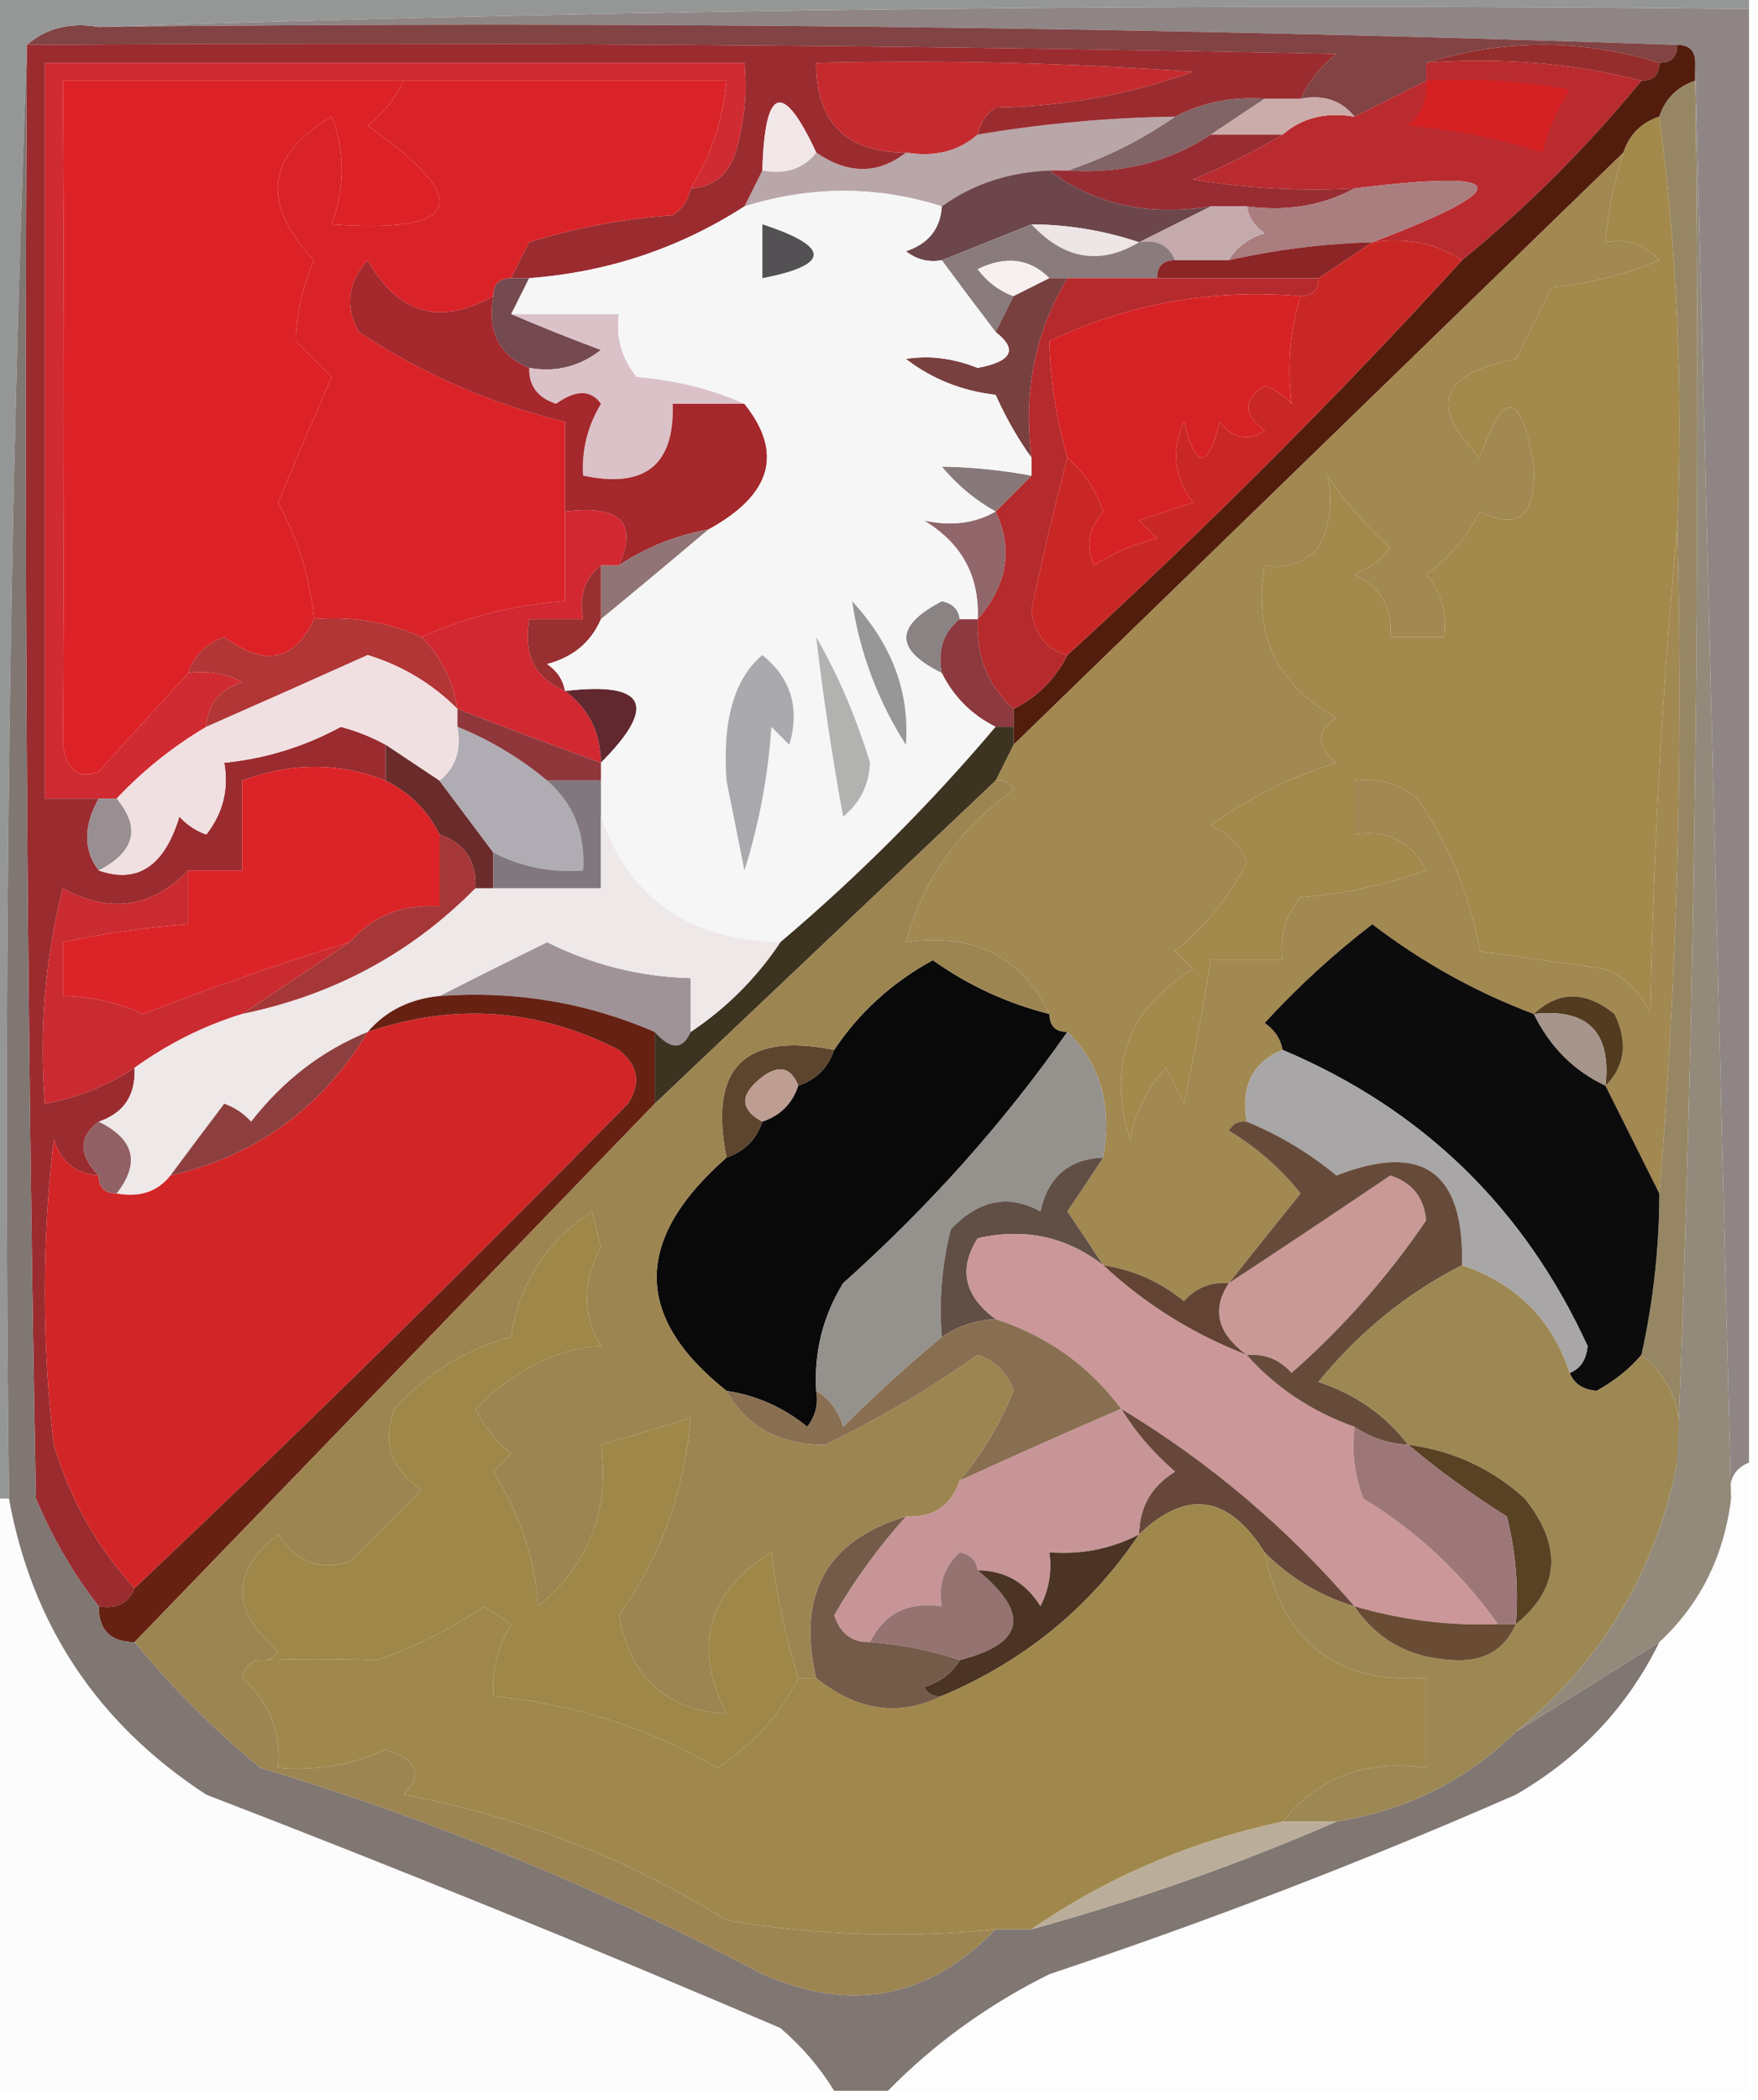 <?xml version="1.0" encoding="UTF-8"?>
<!DOCTYPE svg PUBLIC "-//W3C//DTD SVG 1.1//EN" "http://www.w3.org/Graphics/SVG/1.1/DTD/svg11.dtd">
<svg xmlns="http://www.w3.org/2000/svg" version="1.1" width="98px" height="117px" style="shape-rendering:geometricPrecision; text-rendering:geometricPrecision; image-rendering:optimizeQuality; fill-rule:evenodd; clip-rule:evenodd" xmlns:xlink="http://www.w3.org/1999/xlink">
<g><path style="opacity:1" fill="#8f8584" d="M 5.5,1.5 C 35.995,0.502 66.662,0.169 97.5,0.5C 97.5,27.5 97.5,54.5 97.5,81.5C 96.662,81.842 96.328,82.508 96.5,83.5C 95.833,56.833 95.167,30.167 94.5,3.5C 94.5,2.833 94.167,2.5 93.5,2.5C 64.338,1.502 35.005,1.169 5.5,1.5 Z"/></g>
<g><path style="opacity:1" fill="#814344" d="M 1.5,2.5 C 2.568,1.566 3.901,1.232 5.5,1.5C 35.005,1.169 64.338,1.502 93.5,2.5C 93.5,3.167 93.167,3.5 92.5,3.5C 88.167,2.167 83.833,2.167 79.5,3.5C 79.5,3.833 79.5,4.167 79.5,4.5C 78.167,5.167 76.833,5.833 75.5,6.5C 74.791,5.596 73.791,5.263 72.5,5.5C 72.953,4.542 73.62,3.708 74.5,3C 50.169,2.5 25.836,2.333 1.5,2.5 Z"/></g>
<g><path style="opacity:1" fill="#942d2c" d="M 79.5,3.5 C 83.833,2.167 88.167,2.167 92.5,3.5C 92.5,4.167 92.167,4.5 91.5,4.5C 87.702,3.517 83.702,3.183 79.5,3.5 Z"/></g>
<g><path style="opacity:1" fill="#b92b2f" d="M 79.5,3.5 C 83.702,3.183 87.702,3.517 91.5,4.5C 88.5,8.167 85.167,11.5 81.5,14.5C 80.081,13.549 78.415,13.216 76.5,13.5C 84.634,10.403 84.3,9.404 75.5,10.5C 72.482,10.665 69.482,10.498 66.5,10C 68.315,9.243 69.981,8.41 71.5,7.5C 72.568,6.566 73.901,6.232 75.5,6.5C 76.833,5.833 78.167,5.167 79.5,4.5C 79.5,4.167 79.5,3.833 79.5,3.5 Z"/></g>
<g><path style="opacity:1" fill="#c52b2e" d="M 54.5,7.5 C 53.432,8.434 52.099,8.768 50.5,8.5C 47.167,8.5 45.5,6.833 45.5,3.5C 52.508,3.334 59.508,3.5 66.5,4C 63.024,5.254 59.358,5.921 55.5,6C 54.944,6.383 54.611,6.883 54.5,7.5 Z"/></g>
<g><path style="opacity:1" fill="#dd2227" d="M 22.5,4.5 C 22.047,5.458 21.381,6.292 20.5,7C 26.438,11.192 25.772,13.025 18.5,12.5C 19.231,10.401 19.231,8.401 18.5,6.5C 14.849,8.636 14.516,11.303 17.5,14.5C 16.835,16.101 16.501,17.601 16.5,19C 17.167,19.667 17.833,20.333 18.5,21C 17.467,23.351 16.467,25.684 15.5,28C 16.618,30.059 17.285,32.226 17.5,34.5C 16.428,36.84 14.761,37.173 12.5,35.5C 11.478,35.855 10.811,36.522 10.5,37.5C 8.921,39.23 7.254,41.064 5.5,43C 4.4,43.432 3.733,42.932 3.5,41.5C 3.587,29.268 3.587,16.934 3.5,4.5C 9.833,4.5 16.167,4.5 22.5,4.5 Z"/></g>
<g><path style="opacity:1" fill="#d52022" d="M 79.5,4.5 C 82.187,4.336 84.854,4.503 87.5,5C 86.809,6.067 86.309,7.234 86,8.5C 83.595,7.726 81.095,7.226 78.5,7C 79.252,6.329 79.586,5.496 79.5,4.5 Z"/></g>
<g><path style="opacity:1" fill="#816465" d="M 70.5,5.5 C 69.5,6.167 68.5,6.833 67.5,7.5C 65.162,9.04 62.495,9.706 59.5,9.5C 61.629,8.797 63.629,7.797 65.5,6.5C 67.042,5.699 68.709,5.366 70.5,5.5 Z"/></g>
<g><path style="opacity:1" fill="#cbacaa" d="M 70.5,5.5 C 71.167,5.5 71.833,5.5 72.5,5.5C 73.791,5.263 74.791,5.596 75.5,6.5C 73.901,6.232 72.568,6.566 71.5,7.5C 70.167,7.5 68.833,7.5 67.5,7.5C 68.5,6.833 69.5,6.167 70.5,5.5 Z"/></g>
<g><path style="opacity:1" fill="#531d0d" d="M 93.5,2.5 C 94.167,2.5 94.5,2.833 94.5,3.5C 94.5,3.833 94.5,4.167 94.5,4.5C 93.5,4.833 92.833,5.5 92.5,6.5C 91.5,6.833 90.833,7.5 90.5,8.5C 79.167,19.5 67.833,30.5 56.5,41.5C 56.5,41.167 56.5,40.833 56.5,40.5C 56.5,40.167 56.5,39.833 56.5,39.5C 57.833,38.833 58.833,37.833 59.5,36.5C 67.194,29.473 74.527,22.14 81.5,14.5C 85.167,11.5 88.5,8.167 91.5,4.5C 92.167,4.5 92.5,4.167 92.5,3.5C 93.167,3.5 93.5,3.167 93.5,2.5 Z"/></g>
<g><path style="opacity:1" fill="#da2328" d="M 22.5,4.5 C 28.5,4.5 34.5,4.5 40.5,4.5C 40.296,6.685 39.63,8.685 38.5,10.5C 38.389,11.117 38.056,11.617 37.5,12C 34.774,12.182 32.107,12.682 29.5,13.5C 29.137,14.184 28.804,14.85 28.5,15.5C 27.833,15.5 27.5,15.833 27.5,16.5C 24.511,18.169 22.178,17.503 20.5,14.5C 19.386,15.723 19.22,17.056 20,18.5C 23.566,20.846 27.399,22.512 31.5,23.5C 31.5,25.167 31.5,26.833 31.5,28.5C 31.5,30.167 31.5,31.833 31.5,33.5C 28.692,33.693 26.025,34.36 23.5,35.5C 21.621,34.659 19.621,34.325 17.5,34.5C 17.285,32.226 16.618,30.059 15.5,28C 16.467,25.684 17.467,23.351 18.5,21C 17.833,20.333 17.167,19.667 16.5,19C 16.501,17.601 16.835,16.101 17.5,14.5C 14.516,11.303 14.849,8.636 18.5,6.5C 19.231,8.401 19.231,10.401 18.5,12.5C 25.772,13.025 26.438,11.192 20.5,7C 21.381,6.292 22.047,5.458 22.5,4.5 Z"/></g>
<g><path style="opacity:1" fill="#b9a6a9" d="M 65.5,6.5 C 63.629,7.797 61.629,8.797 59.5,9.5C 59.167,9.5 58.833,9.5 58.5,9.5C 56.214,9.595 54.214,10.262 52.5,11.5C 48.883,10.343 45.216,10.343 41.5,11.5C 41.833,10.833 42.167,10.167 42.5,9.5C 43.791,9.737 44.791,9.404 45.5,8.5C 47.284,9.72 48.95,9.72 50.5,8.5C 52.099,8.768 53.432,8.434 54.5,7.5C 58.135,6.886 61.802,6.552 65.5,6.5 Z"/></g>
<g><path style="opacity:1" fill="#982c33" d="M 67.5,7.5 C 68.833,7.5 70.167,7.5 71.5,7.5C 69.981,8.41 68.315,9.243 66.5,10C 69.482,10.498 72.482,10.665 75.5,10.5C 73.735,11.461 71.735,11.795 69.5,11.5C 68.833,11.5 68.167,11.5 67.5,11.5C 63.988,12.055 60.988,11.388 58.5,9.5C 58.833,9.5 59.167,9.5 59.5,9.5C 62.495,9.706 65.162,9.04 67.5,7.5 Z"/></g>
<g><path style="opacity:1" fill="#aa7d7f" d="M 76.5,13.5 C 73.794,13.575 71.127,13.908 68.5,14.5C 68.918,13.778 69.584,13.278 70.5,13C 69.944,12.617 69.611,12.117 69.5,11.5C 71.735,11.795 73.735,11.461 75.5,10.5C 84.3,9.404 84.634,10.403 76.5,13.5 Z"/></g>
<g><path style="opacity:1" fill="#6c464a" d="M 58.5,9.5 C 60.988,11.388 63.988,12.055 67.5,11.5C 66.167,12.167 64.833,12.833 63.5,13.5C 61.565,12.851 59.565,12.517 57.5,12.5C 55.833,13.167 54.167,13.833 52.5,14.5C 51.761,14.631 51.094,14.464 50.5,14C 51.756,13.583 52.423,12.75 52.5,11.5C 54.214,10.262 56.214,9.595 58.5,9.5 Z"/></g>
<g><path style="opacity:1" fill="#c4aaac" d="M 67.5,11.5 C 68.167,11.5 68.833,11.5 69.5,11.5C 69.611,12.117 69.944,12.617 70.5,13C 69.584,13.278 68.918,13.778 68.5,14.5C 67.5,14.5 66.5,14.5 65.5,14.5C 65.158,13.662 64.492,13.328 63.5,13.5C 64.833,12.833 66.167,12.167 67.5,11.5 Z"/></g>
<g><path style="opacity:1" fill="#eee5e6" d="M 57.5,12.5 C 59.565,12.517 61.565,12.851 63.5,13.5C 61.32,14.794 59.32,14.461 57.5,12.5 Z"/></g>
<g><path style="opacity:1" fill="#8a7b7d" d="M 57.5,12.5 C 59.32,14.461 61.32,14.794 63.5,13.5C 64.492,13.328 65.158,13.662 65.5,14.5C 64.833,14.5 64.5,14.833 64.5,15.5C 62.833,15.5 61.167,15.5 59.5,15.5C 59.167,15.5 58.833,15.5 58.5,15.5C 57.399,14.402 56.066,14.235 54.5,15C 55.044,15.717 55.711,16.217 56.5,16.5C 56.167,17.167 55.833,17.833 55.5,18.5C 54.512,17.205 53.512,15.872 52.5,14.5C 54.167,13.833 55.833,13.167 57.5,12.5 Z"/></g>
<g><path style="opacity:1" fill="#f7f0f1" d="M 58.5,15.5 C 57.833,15.833 57.167,16.167 56.5,16.5C 55.711,16.217 55.044,15.717 54.5,15C 56.066,14.235 57.399,14.402 58.5,15.5 Z"/></g>
<g><path style="opacity:1" fill="#8b2526" d="M 76.5,13.5 C 75.5,14.167 74.5,14.833 73.5,15.5C 70.5,15.5 67.5,15.5 64.5,15.5C 64.5,14.833 64.833,14.5 65.5,14.5C 66.5,14.5 67.5,14.5 68.5,14.5C 71.127,13.908 73.794,13.575 76.5,13.5 Z"/></g>
<g><path style="opacity:1" fill="#d02b32" d="M 38.5,10.5 C 39.63,8.685 40.296,6.685 40.5,4.5C 34.5,4.5 28.5,4.5 22.5,4.5C 16.167,4.5 9.833,4.5 3.5,4.5C 3.587,16.934 3.587,29.268 3.5,41.5C 3.733,42.932 4.4,43.432 5.5,43C 7.254,41.064 8.921,39.23 10.5,37.5C 11.552,37.35 12.552,37.517 13.5,38C 12.244,38.417 11.577,39.25 11.5,40.5C 9.651,41.593 7.984,42.926 6.5,44.5C 6.167,44.5 5.833,44.5 5.5,44.5C 4.5,44.5 3.5,44.5 2.5,44.5C 2.5,30.833 2.5,17.167 2.5,3.5C 15.5,3.5 28.5,3.5 41.5,3.5C 41.66,5.199 41.493,6.866 41,8.5C 40.583,9.756 39.75,10.423 38.5,10.5 Z"/></g>
<g><path style="opacity:1" fill="#794040" d="M 58.5,15.5 C 58.833,15.5 59.167,15.5 59.5,15.5C 57.701,18.505 57.034,21.838 57.5,25.5C 56.752,24.469 56.085,23.302 55.5,22C 53.616,21.784 51.949,21.117 50.5,20C 51.803,19.79 53.136,19.957 54.5,20.5C 56.418,20.139 56.751,19.472 55.5,18.5C 55.833,17.833 56.167,17.167 56.5,16.5C 57.167,16.167 57.833,15.833 58.5,15.5 Z"/></g>
<g><path style="opacity:1" fill="#744950" d="M 28.5,15.5 C 28.833,15.5 29.167,15.5 29.5,15.5C 29.167,16.167 28.833,16.833 28.5,17.5C 30.042,18.163 31.709,18.83 33.5,19.5C 32.311,20.429 30.978,20.762 29.5,20.5C 27.823,19.817 27.157,18.483 27.5,16.5C 27.5,15.833 27.833,15.5 28.5,15.5 Z"/></g>
<g><path style="opacity:1" fill="#dbc2c8" d="M 28.5,17.5 C 30.5,17.5 32.5,17.5 34.5,17.5C 34.33,18.822 34.663,19.989 35.5,21C 37.708,21.191 39.708,21.691 41.5,22.5C 40.167,22.5 38.833,22.5 37.5,22.5C 37.616,25.91 35.95,27.244 32.5,26.5C 32.421,25.07 32.754,23.736 33.5,22.5C 32.934,21.709 32.101,21.709 31,22.5C 29.97,22.164 29.47,21.497 29.5,20.5C 30.978,20.762 32.311,20.429 33.5,19.5C 31.709,18.83 30.042,18.163 28.5,17.5 Z"/></g>
<g><path style="opacity:1" fill="#c92725" d="M 76.5,13.5 C 78.415,13.216 80.081,13.549 81.5,14.5C 74.527,22.14 67.194,29.473 59.5,36.5C 58.351,36.209 57.684,35.376 57.5,34C 58.093,31.13 58.759,28.297 59.5,25.5C 60.391,26.261 61.058,27.261 61.5,28.5C 60.674,29.451 60.508,30.451 61,31.5C 62.067,30.809 63.234,30.309 64.5,30C 64.167,29.667 63.833,29.333 63.5,29C 64.5,28.667 65.5,28.333 66.5,28C 65.446,26.612 65.28,25.112 66,23.5C 66.667,26.167 67.333,26.167 68,23.5C 68.718,24.451 69.551,24.617 70.5,24C 69.289,23.107 69.289,22.274 70.5,21.5C 71.086,21.709 71.586,22.043 72,22.5C 71.744,20.398 71.911,18.398 72.5,16.5C 73.167,16.5 73.5,16.167 73.5,15.5C 74.5,14.833 75.5,14.167 76.5,13.5 Z"/></g>
<g><path style="opacity:1" fill="#b52a2d" d="M 59.5,15.5 C 61.167,15.5 62.833,15.5 64.5,15.5C 67.5,15.5 70.5,15.5 73.5,15.5C 73.5,16.167 73.167,16.5 72.5,16.5C 67.581,16.076 62.914,16.91 58.5,19C 58.543,21.139 58.877,23.305 59.5,25.5C 58.759,28.297 58.093,31.13 57.5,34C 57.684,35.376 58.351,36.209 59.5,36.5C 58.833,37.833 57.833,38.833 56.5,39.5C 55.069,38.22 54.402,36.553 54.5,34.5C 56.151,32.598 56.484,30.598 55.5,28.5C 56.167,27.833 56.833,27.167 57.5,26.5C 57.5,26.167 57.5,25.833 57.5,25.5C 57.034,21.838 57.701,18.505 59.5,15.5 Z"/></g>
<g><path style="opacity:1" fill="#d72225" d="M 72.5,16.5 C 71.911,18.398 71.744,20.398 72,22.5C 71.586,22.043 71.086,21.709 70.5,21.5C 69.289,22.274 69.289,23.107 70.5,24C 69.551,24.617 68.718,24.451 68,23.5C 67.333,26.167 66.667,26.167 66,23.5C 65.28,25.112 65.446,26.612 66.5,28C 65.5,28.333 64.5,28.667 63.5,29C 63.833,29.333 64.167,29.667 64.5,30C 63.234,30.309 62.067,30.809 61,31.5C 60.508,30.451 60.674,29.451 61.5,28.5C 61.058,27.261 60.391,26.261 59.5,25.5C 58.877,23.305 58.543,21.139 58.5,19C 62.914,16.91 67.581,16.076 72.5,16.5 Z"/></g>
<g><path style="opacity:1" fill="#949795" d="M -0.5,-0.5 C 32.167,-0.5 64.833,-0.5 97.5,-0.5C 97.5,-0.167 97.5,0.167 97.5,0.5C 66.662,0.169 35.995,0.502 5.5,1.5C 3.901,1.232 2.568,1.566 1.5,2.5C 0.502,29.328 0.169,56.328 0.5,83.5C 0.167,83.5 -0.167,83.5 -0.5,83.5C -0.5,55.5 -0.5,27.5 -0.5,-0.5 Z"/></g>
<g><path style="opacity:1" fill="#87787a" d="M 57.5,26.5 C 56.833,27.167 56.167,27.833 55.5,28.5C 54.373,27.878 53.373,27.045 52.5,26C 54.108,26.019 55.774,26.185 57.5,26.5 Z"/></g>
<g><path style="opacity:1" fill="#a4282c" d="M 27.5,16.5 C 27.157,18.483 27.823,19.817 29.5,20.5C 29.47,21.497 29.97,22.164 31,22.5C 32.101,21.709 32.934,21.709 33.5,22.5C 32.754,23.736 32.421,25.07 32.5,26.5C 35.95,27.244 37.616,25.91 37.5,22.5C 38.833,22.5 40.167,22.5 41.5,22.5C 43.687,25.236 43.021,27.569 39.5,29.5C 37.678,29.831 36.011,30.497 34.5,31.5C 35.567,29.12 34.567,28.12 31.5,28.5C 31.5,26.833 31.5,25.167 31.5,23.5C 27.399,22.512 23.566,20.846 20,18.5C 19.22,17.056 19.386,15.723 20.5,14.5C 22.178,17.503 24.511,18.169 27.5,16.5 Z"/></g>
<g><path style="opacity:1" fill="#90666a" d="M 55.5,28.5 C 56.484,30.598 56.151,32.598 54.5,34.5C 54.607,32.097 53.607,30.264 51.5,29C 53.019,29.331 54.352,29.164 55.5,28.5 Z"/></g>
<g><path style="opacity:1" fill="#a38a4c" d="M 92.5,6.5 C 93.492,13.982 93.825,21.648 93.5,29.5C 92.67,38.324 92.17,47.324 92,56.5C 91.5,55.333 90.667,54.5 89.5,54C 87.167,53.667 84.833,53.333 82.5,53C 81.949,49.911 80.783,47.078 79,44.5C 77.989,43.663 76.822,43.33 75.5,43.5C 75.5,44.5 75.5,45.5 75.5,46.5C 77.346,46.222 78.68,46.889 79.5,48.5C 77.234,49.314 74.9,49.814 72.5,50C 71.663,51.011 71.33,52.178 71.5,53.5C 70.167,53.5 68.833,53.5 67.5,53.5C 67.067,56.166 66.567,58.832 66,61.5C 65.667,60.833 65.333,60.167 65,59.5C 63.956,60.623 63.29,61.956 63,63.5C 61.708,59.373 62.875,56.206 66.5,54C 66.167,53.667 65.833,53.333 65.5,53C 67.227,51.611 68.561,49.944 69.5,48C 69.095,47.055 68.428,46.388 67.5,46C 69.618,44.451 71.951,43.284 74.5,42.5C 73.359,41.575 73.359,40.741 74.5,40C 71.159,38.15 69.826,35.317 70.5,31.5C 71.675,31.719 72.675,31.386 73.5,30.5C 74.144,29.268 74.311,27.935 74,26.5C 74.98,27.981 76.147,29.315 77.5,30.5C 76.975,31.192 76.308,31.692 75.5,32C 76.973,32.71 77.64,33.876 77.5,35.5C 78.5,35.5 79.5,35.5 80.5,35.5C 80.67,34.178 80.337,33.011 79.5,32C 80.77,31.1 81.77,29.934 82.5,28.5C 84.624,29.571 85.624,28.737 85.5,26C 84.812,21.778 83.812,21.612 82.5,25.5C 79.625,22.628 80.291,20.794 84.5,20C 85.167,18.667 85.833,17.333 86.5,16C 88.577,15.808 90.577,15.308 92.5,14.5C 91.675,13.614 90.675,13.281 89.5,13.5C 89.629,11.784 89.962,10.117 90.5,8.5C 90.833,7.5 91.5,6.833 92.5,6.5 Z"/></g>
<g><path style="opacity:1" fill="#917475" d="M 39.5,29.5 C 37.084,31.536 35.084,33.203 33.5,34.5C 33.5,33.5 33.5,32.5 33.5,31.5C 33.833,31.5 34.167,31.5 34.5,31.5C 36.011,30.497 37.678,29.831 39.5,29.5 Z"/></g>
<g><path style="opacity:1" fill="#982f31" d="M 33.5,31.5 C 33.5,32.5 33.5,33.5 33.5,34.5C 32.942,35.79 31.942,36.623 30.5,37C 31.056,37.383 31.389,37.883 31.5,38.5C 29.823,37.817 29.157,36.483 29.5,34.5C 30.5,34.5 31.5,34.5 32.5,34.5C 32.263,33.209 32.596,32.209 33.5,31.5 Z"/></g>
<g><path style="opacity:1" fill="#b23636" d="M 17.5,34.5 C 19.621,34.325 21.621,34.659 23.5,35.5C 24.601,36.605 25.267,37.938 25.5,39.5C 24.089,38.092 22.422,37.092 20.5,36.5C 17.489,37.853 14.489,39.186 11.5,40.5C 11.577,39.25 12.244,38.417 13.5,38C 12.552,37.517 11.552,37.35 10.5,37.5C 10.811,36.522 11.478,35.855 12.5,35.5C 14.761,37.173 16.428,36.84 17.5,34.5 Z"/></g>
<g><path style="opacity:1" fill="#d12832" d="M 31.5,28.5 C 34.567,28.12 35.567,29.12 34.5,31.5C 34.167,31.5 33.833,31.5 33.5,31.5C 32.596,32.209 32.263,33.209 32.5,34.5C 31.5,34.5 30.5,34.5 29.5,34.5C 29.157,36.483 29.823,37.817 31.5,38.5C 32.806,39.467 33.473,40.801 33.5,42.5C 30.86,41.551 28.193,40.551 25.5,39.5C 25.267,37.938 24.601,36.605 23.5,35.5C 26.025,34.36 28.692,33.693 31.5,33.5C 31.5,31.833 31.5,30.167 31.5,28.5 Z"/></g>
<g><path style="opacity:1" fill="#8a8383" d="M 53.5,34.5 C 52.596,35.209 52.263,36.209 52.5,37.5C 49.86,36.206 49.86,34.873 52.5,33.5C 53.107,33.624 53.44,33.957 53.5,34.5 Z"/></g>
<g><path style="opacity:1" fill="#9a2c30" d="M 1.5,2.5 C 25.836,2.333 50.169,2.5 74.5,3C 73.62,3.708 72.953,4.542 72.5,5.5C 71.833,5.5 71.167,5.5 70.5,5.5C 68.709,5.366 67.042,5.699 65.5,6.5C 61.802,6.552 58.135,6.886 54.5,7.5C 54.611,6.883 54.944,6.383 55.5,6C 59.358,5.921 63.024,5.254 66.5,4C 59.508,3.5 52.508,3.334 45.5,3.5C 45.5,6.833 47.167,8.5 50.5,8.5C 48.95,9.72 47.284,9.72 45.5,8.5C 43.631,4.478 42.631,4.811 42.5,9.5C 42.167,10.167 41.833,10.833 41.5,11.5C 37.874,13.834 33.874,15.168 29.5,15.5C 29.167,15.5 28.833,15.5 28.5,15.5C 28.804,14.85 29.137,14.184 29.5,13.5C 32.107,12.682 34.774,12.182 37.5,12C 38.056,11.617 38.389,11.117 38.5,10.5C 39.75,10.423 40.583,9.756 41,8.5C 41.493,6.866 41.66,5.199 41.5,3.5C 28.5,3.5 15.5,3.5 2.5,3.5C 2.5,17.167 2.5,30.833 2.5,44.5C 3.5,44.5 4.5,44.5 5.5,44.5C 4.646,46.035 4.646,47.368 5.5,48.5C 7.666,49.259 9.166,48.259 10,45.5C 10.414,45.957 10.914,46.291 11.5,46.5C 12.429,45.311 12.762,43.978 12.5,42.5C 14.787,42.276 16.953,41.609 19,40.5C 19.902,40.743 20.735,41.077 21.5,41.5C 21.5,42.167 21.5,42.833 21.5,43.5C 18.896,42.47 16.23,42.47 13.5,43.5C 13.5,45.167 13.5,46.833 13.5,48.5C 12.5,48.5 11.5,48.5 10.5,48.5C 8.449,50.594 6.116,50.927 3.5,49.5C 2.509,53.445 2.176,57.445 2.5,61.5C 4.322,61.169 5.989,60.502 7.5,59.5C 7.573,61.027 6.906,62.027 5.5,62.5C 4.375,63.348 4.375,64.348 5.5,65.5C 4.25,65.423 3.417,64.756 3,63.5C 2.333,69.167 2.333,74.833 3,80.5C 3.914,83.55 5.414,86.217 7.5,88.5C 7.158,89.338 6.492,89.672 5.5,89.5C 4.108,87.727 2.941,85.727 2,83.5C 1.5,56.502 1.333,29.502 1.5,2.5 Z"/></g>
<g><path style="opacity:1" fill="#f2e7e8" d="M 45.5,8.5 C 44.791,9.404 43.791,9.737 42.5,9.5C 42.631,4.811 43.631,4.478 45.5,8.5 Z"/></g>
<g><path style="opacity:1" fill="#8c393f" d="M 53.5,34.5 C 53.833,34.5 54.167,34.5 54.5,34.5C 54.402,36.553 55.069,38.22 56.5,39.5C 56.5,39.833 56.5,40.167 56.5,40.5C 56.167,40.5 55.833,40.5 55.5,40.5C 54.167,39.833 53.167,38.833 52.5,37.5C 52.263,36.209 52.596,35.209 53.5,34.5 Z"/></g>
<g><path style="opacity:1" fill="#62282f" d="M 31.5,38.5 C 36.017,37.969 36.684,39.302 33.5,42.5C 33.473,40.801 32.806,39.467 31.5,38.5 Z"/></g>
<g><path style="opacity:1" fill="#a28851" d="M 90.5,8.5 C 89.962,10.117 89.629,11.784 89.5,13.5C 90.675,13.281 91.675,13.614 92.5,14.5C 90.577,15.308 88.577,15.808 86.5,16C 85.833,17.333 85.167,18.667 84.5,20C 80.291,20.794 79.625,22.628 82.5,25.5C 83.812,21.612 84.812,21.778 85.5,26C 85.624,28.737 84.624,29.571 82.5,28.5C 81.77,29.934 80.77,31.1 79.5,32C 80.337,33.011 80.67,34.178 80.5,35.5C 79.5,35.5 78.5,35.5 77.5,35.5C 77.64,33.876 76.973,32.71 75.5,32C 76.308,31.692 76.975,31.192 77.5,30.5C 76.147,29.315 74.98,27.981 74,26.5C 74.311,27.935 74.144,29.268 73.5,30.5C 72.675,31.386 71.675,31.719 70.5,31.5C 69.826,35.317 71.159,38.15 74.5,40C 73.359,40.741 73.359,41.575 74.5,42.5C 71.951,43.284 69.618,44.451 67.5,46C 68.428,46.388 69.095,47.055 69.5,48C 68.561,49.944 67.227,51.611 65.5,53C 65.833,53.333 66.167,53.667 66.5,54C 62.875,56.206 61.708,59.373 63,63.5C 63.29,61.956 63.956,60.623 65,59.5C 65.333,60.167 65.667,60.833 66,61.5C 66.567,58.832 67.067,56.166 67.5,53.5C 68.833,53.5 70.167,53.5 71.5,53.5C 71.33,52.178 71.663,51.011 72.5,50C 74.9,49.814 77.234,49.314 79.5,48.5C 78.68,46.889 77.346,46.222 75.5,46.5C 75.5,45.5 75.5,44.5 75.5,43.5C 76.822,43.33 77.989,43.663 79,44.5C 80.783,47.078 81.949,49.911 82.5,53C 84.833,53.333 87.167,53.667 89.5,54C 90.667,54.5 91.5,55.333 92,56.5C 92.17,47.324 92.67,38.324 93.5,29.5C 93.829,42.011 93.495,54.345 92.5,66.5C 91.5,64.5 90.5,62.5 89.5,60.5C 90.598,59.399 90.765,58.066 90,56.5C 88.385,55.199 86.885,55.199 85.5,56.5C 82.279,55.291 79.279,53.624 76.5,51.5C 74.35,53.149 72.35,54.982 70.5,57C 71.056,57.383 71.389,57.883 71.5,58.5C 69.823,59.183 69.157,60.517 69.5,62.5C 69.062,62.435 68.728,62.601 68.5,63C 70.061,63.941 71.395,65.108 72.5,66.5C 71.143,68.186 69.81,69.852 68.5,71.5C 67.504,71.414 66.671,71.748 66,72.5C 64.67,71.418 63.17,70.751 61.5,70.5C 60.859,69.518 60.193,68.518 59.5,67.5C 60.193,66.482 60.859,65.482 61.5,64.5C 62.01,61.612 61.343,59.279 59.5,57.5C 58.833,57.5 58.5,57.167 58.5,56.5C 56.926,53.292 54.259,51.958 50.5,52.5C 51.436,49.041 53.436,46.207 56.5,44C 56.272,43.601 55.938,43.435 55.5,43.5C 55.833,42.833 56.167,42.167 56.5,41.5C 67.833,30.5 79.167,19.5 90.5,8.5 Z"/></g>
<g><path style="opacity:1" fill="#f6f6f6" d="M 52.5,11.5 C 52.423,12.75 51.756,13.583 50.5,14C 51.094,14.464 51.761,14.631 52.5,14.5C 53.512,15.872 54.512,17.205 55.5,18.5C 56.751,19.472 56.418,20.139 54.5,20.5C 53.136,19.957 51.803,19.79 50.5,20C 51.949,21.117 53.616,21.784 55.5,22C 56.085,23.302 56.752,24.469 57.5,25.5C 57.5,25.833 57.5,26.167 57.5,26.5C 55.774,26.185 54.108,26.019 52.5,26C 53.373,27.045 54.373,27.878 55.5,28.5C 54.352,29.164 53.019,29.331 51.5,29C 53.607,30.264 54.607,32.097 54.5,34.5C 54.167,34.5 53.833,34.5 53.5,34.5C 53.44,33.957 53.107,33.624 52.5,33.5C 49.86,34.873 49.86,36.206 52.5,37.5C 53.167,38.833 54.167,39.833 55.5,40.5C 51.833,44.833 47.833,48.833 43.5,52.5C 38.422,52.392 35.089,50.059 33.5,45.5C 33.5,44.833 33.5,44.167 33.5,43.5C 33.5,43.167 33.5,42.833 33.5,42.5C 36.684,39.302 36.017,37.969 31.5,38.5C 31.389,37.883 31.056,37.383 30.5,37C 31.942,36.623 32.942,35.79 33.5,34.5C 35.084,33.203 37.084,31.536 39.5,29.5C 43.021,27.569 43.687,25.236 41.5,22.5C 39.708,21.691 37.708,21.191 35.5,21C 34.663,19.989 34.33,18.822 34.5,17.5C 32.5,17.5 30.5,17.5 28.5,17.5C 28.833,16.833 29.167,16.167 29.5,15.5C 33.874,15.168 37.874,13.834 41.5,11.5C 45.216,10.343 48.883,10.343 52.5,11.5 Z"/></g>
<g><path style="opacity:1" fill="#a9a9ae" d="M 42.5,36.5 C 44.099,37.798 44.599,39.465 44,41.5C 43.667,41.167 43.333,40.833 43,40.5C 42.818,43.226 42.318,45.893 41.5,48.5C 41.167,46.833 40.833,45.167 40.5,43.5C 40.264,40.143 40.93,37.81 42.5,36.5 Z"/></g>
<g><path style="opacity:1" fill="#979797" d="M 47.5,33.5 C 49.718,35.896 50.718,38.563 50.5,41.5C 48.929,39.029 47.929,36.363 47.5,33.5 Z"/></g>
<g><path style="opacity:1" fill="#535153" d="M 42.5,12.5 C 46.31,13.754 46.31,14.754 42.5,15.5C 42.5,14.5 42.5,13.5 42.5,12.5 Z"/></g>
<g><path style="opacity:1" fill="#f1e0e2" d="M 25.5,39.5 C 25.5,39.833 25.5,40.167 25.5,40.5C 25.737,41.791 25.404,42.791 24.5,43.5C 23.5,42.833 22.5,42.167 21.5,41.5C 20.735,41.077 19.902,40.743 19,40.5C 16.953,41.609 14.787,42.276 12.5,42.5C 12.762,43.978 12.429,45.311 11.5,46.5C 10.914,46.291 10.414,45.957 10,45.5C 9.166,48.259 7.666,49.259 5.5,48.5C 7.519,47.462 7.853,46.128 6.5,44.5C 7.984,42.926 9.651,41.593 11.5,40.5C 14.489,39.186 17.489,37.853 20.5,36.5C 22.422,37.092 24.089,38.092 25.5,39.5 Z"/></g>
<g><path style="opacity:1" fill="#6a2c2b" d="M 21.5,41.5 C 22.5,42.167 23.5,42.833 24.5,43.5C 25.5,44.833 26.5,46.167 27.5,47.5C 27.5,48.167 27.5,48.833 27.5,49.5C 27.167,49.5 26.833,49.5 26.5,49.5C 26.573,47.973 25.906,46.973 24.5,46.5C 23.833,45.167 22.833,44.167 21.5,43.5C 21.5,42.833 21.5,42.167 21.5,41.5 Z"/></g>
<g><path style="opacity:1" fill="#8f373b" d="M 25.5,40.5 C 25.5,40.167 25.5,39.833 25.5,39.5C 28.193,40.551 30.86,41.551 33.5,42.5C 33.5,42.833 33.5,43.167 33.5,43.5C 32.5,43.5 31.5,43.5 30.5,43.5C 28.999,42.248 27.332,41.248 25.5,40.5 Z"/></g>
<g><path style="opacity:1" fill="#998e92" d="M 5.5,44.5 C 5.833,44.5 6.167,44.5 6.5,44.5C 7.853,46.128 7.519,47.462 5.5,48.5C 4.646,47.368 4.646,46.035 5.5,44.5 Z"/></g>
<g><path style="opacity:1" fill="#b2b3b1" d="M 45.5,35.5 C 46.727,37.633 47.727,39.966 48.5,42.5C 48.444,43.737 47.944,44.737 47,45.5C 46.39,42.173 45.89,38.839 45.5,35.5 Z"/></g>
<g><path style="opacity:1" fill="#db2328" d="M 21.5,43.5 C 22.833,44.167 23.833,45.167 24.5,46.5C 24.5,47.833 24.5,49.167 24.5,50.5C 22.446,50.365 20.779,51.032 19.5,52.5C 15.645,53.673 11.812,55.006 8,56.5C 6.56,55.852 5.06,55.519 3.5,55.5C 3.5,54.5 3.5,53.5 3.5,52.5C 5.806,52.007 8.139,51.674 10.5,51.5C 10.5,50.5 10.5,49.5 10.5,48.5C 11.5,48.5 12.5,48.5 13.5,48.5C 13.5,46.833 13.5,45.167 13.5,43.5C 16.23,42.47 18.896,42.47 21.5,43.5 Z"/></g>
<g><path style="opacity:1" fill="#b0acb3" d="M 25.5,40.5 C 27.332,41.248 28.999,42.248 30.5,43.5C 31.968,44.779 32.635,46.446 32.5,48.5C 30.709,48.634 29.042,48.301 27.5,47.5C 26.5,46.167 25.5,44.833 24.5,43.5C 25.404,42.791 25.737,41.791 25.5,40.5 Z"/></g>
<g><path style="opacity:1" fill="#80787e" d="M 30.5,43.5 C 31.5,43.5 32.5,43.5 33.5,43.5C 33.5,44.167 33.5,44.833 33.5,45.5C 33.5,46.833 33.5,48.167 33.5,49.5C 31.5,49.5 29.5,49.5 27.5,49.5C 27.5,48.833 27.5,48.167 27.5,47.5C 29.042,48.301 30.709,48.634 32.5,48.5C 32.635,46.446 31.968,44.779 30.5,43.5 Z"/></g>
<g><path style="opacity:1" fill="#a63738" d="M 24.5,46.5 C 25.906,46.973 26.573,47.973 26.5,49.5C 22.929,53.121 18.596,55.454 13.5,56.5C 15.5,55.167 17.5,53.833 19.5,52.5C 20.779,51.032 22.446,50.365 24.5,50.5C 24.5,49.167 24.5,47.833 24.5,46.5 Z"/></g>
<g><path style="opacity:1" fill="#c92b31" d="M 10.5,48.5 C 10.5,49.5 10.5,50.5 10.5,51.5C 8.139,51.674 5.806,52.007 3.5,52.5C 3.5,53.5 3.5,54.5 3.5,55.5C 5.06,55.519 6.56,55.852 8,56.5C 11.812,55.006 15.645,53.673 19.5,52.5C 17.5,53.833 15.5,55.167 13.5,56.5C 11.361,57.158 9.361,58.158 7.5,59.5C 5.989,60.502 4.322,61.169 2.5,61.5C 2.176,57.445 2.509,53.445 3.5,49.5C 6.116,50.927 8.449,50.594 10.5,48.5 Z"/></g>
<g><path style="opacity:1" fill="#968663" d="M 94.5,4.5 C 94.831,30.339 94.498,56.005 93.5,81.5C 93.975,78.918 93.308,76.918 91.5,75.5C 92.159,72.545 92.492,69.545 92.5,66.5C 93.495,54.345 93.829,42.011 93.5,29.5C 93.825,21.648 93.492,13.982 92.5,6.5C 92.833,5.5 93.5,4.833 94.5,4.5 Z"/></g>
<g><path style="opacity:1" fill="#9f9397" d="M 38.5,57.5 C 38.062,58.506 37.396,58.506 36.5,57.5C 32.7,55.857 28.7,55.19 24.5,55.5C 26.437,54.512 28.437,53.512 30.5,52.5C 33.022,53.762 35.689,54.429 38.5,54.5C 38.5,55.5 38.5,56.5 38.5,57.5 Z"/></g>
<g><path style="opacity:1" fill="#3d3321" d="M 55.5,40.5 C 55.833,40.5 56.167,40.5 56.5,40.5C 56.5,40.833 56.5,41.167 56.5,41.5C 56.167,42.167 55.833,42.833 55.5,43.5C 49.167,49.5 42.833,55.5 36.5,61.5C 36.5,60.167 36.5,58.833 36.5,57.5C 37.396,58.506 38.062,58.506 38.5,57.5C 40.5,56.167 42.167,54.5 43.5,52.5C 47.833,48.833 51.833,44.833 55.5,40.5 Z"/></g>
<g><path style="opacity:1" fill="#523b1f" d="M 85.5,56.5 C 86.885,55.199 88.385,55.199 90,56.5C 90.765,58.066 90.598,59.399 89.5,60.5C 89.833,57.5 88.5,56.167 85.5,56.5 Z"/></g>
<g><path style="opacity:1" fill="#eee8e9" d="M 33.5,45.5 C 35.089,50.059 38.422,52.392 43.5,52.5C 42.167,54.5 40.5,56.167 38.5,57.5C 38.5,56.5 38.5,55.5 38.5,54.5C 35.689,54.429 33.022,53.762 30.5,52.5C 28.437,53.512 26.437,54.512 24.5,55.5C 22.847,55.66 21.514,56.326 20.5,57.5C 17.944,58.543 15.777,60.21 14,62.5C 13.586,62.043 13.086,61.709 12.5,61.5C 11.476,62.852 10.476,64.185 9.5,65.5C 8.791,66.404 7.791,66.737 6.5,66.5C 7.826,64.805 7.493,63.472 5.5,62.5C 6.906,62.027 7.573,61.027 7.5,59.5C 9.361,58.158 11.361,57.158 13.5,56.5C 18.596,55.454 22.929,53.121 26.5,49.5C 26.833,49.5 27.167,49.5 27.5,49.5C 29.5,49.5 31.5,49.5 33.5,49.5C 33.5,48.167 33.5,46.833 33.5,45.5 Z"/></g>
<g><path style="opacity:1" fill="#a5958a" d="M 85.5,56.5 C 88.5,56.167 89.833,57.5 89.5,60.5C 87.736,59.674 86.402,58.341 85.5,56.5 Z"/></g>
<g><path style="opacity:1" fill="#0d0c0c" d="M 85.5,56.5 C 86.402,58.341 87.736,59.674 89.5,60.5C 90.5,62.5 91.5,64.5 92.5,66.5C 92.492,69.545 92.159,72.545 91.5,75.5C 90.844,76.278 90.011,76.944 89,77.5C 88.235,77.43 87.735,77.097 87.5,76.5C 88.097,76.265 88.43,75.765 88.5,75C 84.962,67.295 79.295,61.795 71.5,58.5C 71.389,57.883 71.056,57.383 70.5,57C 72.35,54.982 74.35,53.149 76.5,51.5C 79.279,53.624 82.279,55.291 85.5,56.5 Z"/></g>
<g><path style="opacity:1" fill="#5d442d" d="M 46.5,58.5 C 46.167,59.5 45.5,60.167 44.5,60.5C 44.103,59.475 43.437,59.308 42.5,60C 41.226,60.977 41.226,61.811 42.5,62.5C 42.167,63.5 41.5,64.167 40.5,64.5C 39.5,59.5 41.5,57.5 46.5,58.5 Z"/></g>
<g><path style="opacity:1" fill="#be9d93" d="M 44.5,60.5 C 44.167,61.5 43.5,62.167 42.5,62.5C 41.226,61.811 41.226,60.977 42.5,60C 43.437,59.308 44.103,59.475 44.5,60.5 Z"/></g>
<g><path style="opacity:1" fill="#d22527" d="M 7.5,88.5 C 5.414,86.217 3.914,83.55 3,80.5C 2.333,74.833 2.333,69.167 3,63.5C 3.417,64.756 4.25,65.423 5.5,65.5C 5.5,66.167 5.833,66.5 6.5,66.5C 7.791,66.737 8.791,66.404 9.5,65.5C 14.27,64.403 17.936,61.737 20.5,57.5C 25.328,55.855 29.995,56.188 34.5,58.5C 35.583,59.365 35.749,60.365 35,61.5C 25.965,70.702 16.798,79.702 7.5,88.5 Z"/></g>
<g><path style="opacity:1" fill="#916165" d="M 5.5,62.5 C 7.493,63.472 7.826,64.805 6.5,66.5C 5.833,66.5 5.5,66.167 5.5,65.5C 4.375,64.348 4.375,63.348 5.5,62.5 Z"/></g>
<g><path style="opacity:1" fill="#8c3f3e" d="M 20.5,57.5 C 17.936,61.737 14.27,64.403 9.5,65.5C 10.476,64.185 11.476,62.852 12.5,61.5C 13.086,61.709 13.586,62.043 14,62.5C 15.777,60.21 17.944,58.543 20.5,57.5 Z"/></g>
<g><path style="opacity:1" fill="#662112" d="M 24.5,55.5 C 28.7,55.19 32.7,55.857 36.5,57.5C 36.5,58.833 36.5,60.167 36.5,61.5C 26.833,71.5 17.167,81.5 7.5,91.5C 6.167,91.5 5.5,90.833 5.5,89.5C 6.492,89.672 7.158,89.338 7.5,88.5C 16.798,79.702 25.965,70.702 35,61.5C 35.749,60.365 35.583,59.365 34.5,58.5C 29.995,56.188 25.328,55.855 20.5,57.5C 21.514,56.326 22.847,55.66 24.5,55.5 Z"/></g>
<g><path style="opacity:1" fill="#0a090a" d="M 58.5,56.5 C 58.5,57.167 58.833,57.5 59.5,57.5C 55.963,62.548 51.797,67.214 47,71.5C 45.872,73.345 45.372,75.345 45.5,77.5C 45.631,78.239 45.464,78.906 45,79.5C 43.67,78.418 42.17,77.751 40.5,77.5C 35.306,73.388 35.306,69.054 40.5,64.5C 41.5,64.167 42.167,63.5 42.5,62.5C 43.5,62.167 44.167,61.5 44.5,60.5C 45.5,60.167 46.167,59.5 46.5,58.5C 47.894,56.408 49.728,54.742 52,53.5C 53.978,54.906 56.145,55.906 58.5,56.5 Z"/></g>
<g><path style="opacity:1" fill="#c99997" d="M 69.5,75.5 C 67.862,74.295 67.529,72.962 68.5,71.5C 71.465,69.552 74.465,67.552 77.5,65.5C 78.72,65.887 79.386,66.72 79.5,68C 77.385,71.118 74.885,73.952 72,76.5C 71.329,75.748 70.496,75.414 69.5,75.5 Z"/></g>
<g><path style="opacity:1" fill="#a8a6a6" d="M 71.5,58.5 C 79.295,61.795 84.962,67.295 88.5,75C 88.43,75.765 88.097,76.265 87.5,76.5C 86.522,73.522 84.522,71.522 81.5,70.5C 81.631,65.292 79.298,63.625 74.5,65.5C 72.971,64.237 71.305,63.237 69.5,62.5C 69.157,60.517 69.823,59.183 71.5,58.5 Z"/></g>
<g><path style="opacity:1" fill="#95928e" d="M 59.5,57.5 C 61.343,59.279 62.01,61.612 61.5,64.5C 59.589,64.574 58.422,65.574 58,67.5C 56.221,66.521 54.555,66.854 53,68.5C 52.505,70.473 52.338,72.473 52.5,74.5C 50.645,76.033 48.812,77.7 47,79.5C 46.722,78.584 46.222,77.918 45.5,77.5C 45.372,75.345 45.872,73.345 47,71.5C 51.797,67.214 55.963,62.548 59.5,57.5 Z"/></g>
<g><path style="opacity:1" fill="#614f46" d="M 61.5,64.5 C 60.859,65.482 60.193,66.482 59.5,67.5C 60.193,68.518 60.859,69.518 61.5,70.5C 59.429,68.9 57.095,68.4 54.5,69C 53.419,70.711 53.752,72.211 55.5,73.5C 54.391,73.557 53.391,73.89 52.5,74.5C 52.338,72.473 52.505,70.473 53,68.5C 54.555,66.854 56.221,66.521 58,67.5C 58.422,65.574 59.589,64.574 61.5,64.5 Z"/></g>
<g><path style="opacity:1" fill="#634434" d="M 61.5,70.5 C 63.17,70.751 64.67,71.418 66,72.5C 66.671,71.748 67.504,71.414 68.5,71.5C 67.529,72.962 67.862,74.295 69.5,75.5C 66.489,74.331 63.822,72.664 61.5,70.5 Z"/></g>
<g><path style="opacity:1" fill="#cb9799" d="M 61.5,70.5 C 63.822,72.664 66.489,74.331 69.5,75.5C 71.118,77.316 73.118,78.649 75.5,79.5C 75.343,80.873 75.51,82.207 76,83.5C 78.992,85.326 81.492,87.659 83.5,90.5C 80.763,90.599 78.096,90.265 75.5,89.5C 71.732,85.123 67.399,81.457 62.5,78.5C 60.704,76.1 58.37,74.433 55.5,73.5C 53.752,72.211 53.419,70.711 54.5,69C 57.095,68.4 59.429,68.9 61.5,70.5 Z"/></g>
<g><path style="opacity:1" fill="#674b3a" d="M 69.5,62.5 C 71.305,63.237 72.971,64.237 74.5,65.5C 79.298,63.625 81.631,65.292 81.5,70.5C 78.437,72.051 75.77,74.218 73.5,77C 75.584,77.697 77.251,78.864 78.5,80.5C 77.391,80.443 76.391,80.11 75.5,79.5C 73.118,78.649 71.118,77.316 69.5,75.5C 70.496,75.414 71.329,75.748 72,76.5C 74.885,73.952 77.385,71.118 79.5,68C 79.386,66.72 78.72,65.887 77.5,65.5C 74.465,67.552 71.465,69.552 68.5,71.5C 69.81,69.852 71.143,68.186 72.5,66.5C 71.395,65.108 70.061,63.941 68.5,63C 68.728,62.601 69.062,62.435 69.5,62.5 Z"/></g>
<g><path style="opacity:1" fill="#9d8552" d="M 55.5,43.5 C 55.938,43.435 56.272,43.601 56.5,44C 53.436,46.207 51.436,49.041 50.5,52.5C 54.259,51.958 56.926,53.292 58.5,56.5C 56.145,55.906 53.978,54.906 52,53.5C 49.728,54.742 47.894,56.408 46.5,58.5C 41.5,57.5 39.5,59.5 40.5,64.5C 35.306,69.054 35.306,73.388 40.5,77.5C 41.616,79.508 43.449,80.508 46,80.5C 48.925,79.094 51.758,77.427 54.5,75.5C 55.5,75.833 56.167,76.5 56.5,77.5C 55.74,79.36 54.74,81.027 53.5,82.5C 53.027,83.906 52.027,84.573 50.5,84.5C 46.082,85.83 44.415,88.83 45.5,93.5C 45.167,93.5 44.833,93.5 44.5,93.5C 43.79,91.254 43.29,88.92 43,86.5C 39.431,88.712 38.597,91.712 40.5,95.5C 37.113,95.284 35.113,93.45 34.5,90C 36.831,86.74 38.164,83.073 38.5,79C 36.956,79.487 35.289,79.987 33.5,80.5C 34,84.164 32.833,87.164 30,89.5C 29.816,86.882 28.983,84.382 27.5,82C 27.833,81.667 28.167,81.333 28.5,81C 27.643,80.311 26.977,79.478 26.5,78.5C 28.706,76.312 31.039,75.146 33.5,75C 32.452,73.244 32.452,71.41 33.5,69.5C 33.333,68.833 33.167,68.167 33,67.5C 30.418,69.228 28.918,71.561 28.5,74.5C 25.985,75.164 23.819,76.497 22,78.5C 21.289,80.367 21.789,81.867 23.5,83C 22.167,84.333 20.833,85.667 19.5,87C 17.865,87.54 16.532,87.04 15.5,85.5C 12.881,87.577 12.881,89.743 15.5,92C 15.272,92.399 14.938,92.565 14.5,92.5C 13.957,92.56 13.624,92.893 13.5,93.5C 15.005,94.841 15.671,96.508 15.5,98.5C 17.591,98.682 19.591,98.348 21.5,97.5C 23.27,98.035 23.604,98.869 22.5,100C 28.984,101.222 34.984,103.555 40.5,107C 45.586,107.849 50.586,108.016 55.5,107.5C 51.768,111.353 47.435,112.186 42.5,110C 33.485,105.233 24.152,101.4 14.5,98.5C 11.94,96.388 9.606,94.055 7.5,91.5C 17.167,81.5 26.833,71.5 36.5,61.5C 42.833,55.5 49.167,49.5 55.5,43.5 Z"/></g>
<g><path style="opacity:1" fill="#9e8748" d="M 44.5,93.5 C 43.466,95.553 41.966,97.22 40,98.5C 36.169,96.279 32.002,94.946 27.5,94.5C 27.421,93.07 27.754,91.736 28.5,90.5C 28,90.167 27.5,89.833 27,89.5C 25.112,90.777 23.112,91.777 21,92.5C 18.724,92.423 16.557,92.423 14.5,92.5C 14.938,92.565 15.272,92.399 15.5,92C 12.881,89.743 12.881,87.577 15.5,85.5C 16.532,87.04 17.865,87.54 19.5,87C 20.833,85.667 22.167,84.333 23.5,83C 21.789,81.867 21.289,80.367 22,78.5C 23.819,76.497 25.985,75.164 28.5,74.5C 28.918,71.561 30.418,69.228 33,67.5C 33.167,68.167 33.333,68.833 33.5,69.5C 32.452,71.41 32.452,73.244 33.5,75C 31.039,75.146 28.706,76.312 26.5,78.5C 26.977,79.478 27.643,80.311 28.5,81C 28.167,81.333 27.833,81.667 27.5,82C 28.983,84.382 29.816,86.882 30,89.5C 32.833,87.164 34,84.164 33.5,80.5C 35.289,79.987 36.956,79.487 38.5,79C 38.164,83.073 36.831,86.74 34.5,90C 35.113,93.45 37.113,95.284 40.5,95.5C 38.597,91.712 39.431,88.712 43,86.5C 43.29,88.92 43.79,91.254 44.5,93.5 Z"/></g>
<g><path style="opacity:1" fill="#896f51" d="M 55.5,73.5 C 58.37,74.433 60.704,76.1 62.5,78.5C 59.526,79.785 56.526,81.118 53.5,82.5C 54.74,81.027 55.74,79.36 56.5,77.5C 56.167,76.5 55.5,75.833 54.5,75.5C 51.758,77.427 48.925,79.094 46,80.5C 43.449,80.508 41.616,79.508 40.5,77.5C 42.17,77.751 43.67,78.418 45,79.5C 45.464,78.906 45.631,78.239 45.5,77.5C 46.222,77.918 46.722,78.584 47,79.5C 48.812,77.7 50.645,76.033 52.5,74.5C 53.391,73.89 54.391,73.557 55.5,73.5 Z"/></g>
<g><path style="opacity:1" fill="#9d8854" d="M 81.5,70.5 C 84.522,71.522 86.522,73.522 87.5,76.5C 87.735,77.097 88.235,77.43 89,77.5C 90.011,76.944 90.844,76.278 91.5,75.5C 93.308,76.918 93.975,78.918 93.5,81.5C 92.29,87.589 89.29,92.589 84.5,96.5C 81.753,99.207 78.42,100.873 74.5,101.5C 73.5,101.5 72.5,101.5 71.5,101.5C 73.503,99.018 76.169,98.018 79.5,98.5C 79.5,96.833 79.5,95.167 79.5,93.5C 74.478,93.815 71.478,91.481 70.5,86.5C 71.922,87.925 73.589,88.925 75.5,89.5C 76.768,91.387 78.601,92.387 81,92.5C 82.699,92.613 83.866,91.947 84.5,90.5C 86.958,88.507 87.124,86.174 85,83.5C 83.157,81.829 80.991,80.829 78.5,80.5C 77.251,78.864 75.584,77.697 73.5,77C 75.77,74.218 78.437,72.051 81.5,70.5 Z"/></g>
<g><path style="opacity:1" fill="#674739" d="M 62.5,78.5 C 67.399,81.457 71.732,85.123 75.5,89.5C 73.589,88.925 71.922,87.925 70.5,86.5C 68.471,83.297 66.138,82.964 63.5,85.5C 63.511,83.983 64.177,82.816 65.5,82C 64.29,80.961 63.29,79.794 62.5,78.5 Z"/></g>
<g><path style="opacity:1" fill="#594124" d="M 78.5,80.5 C 80.991,80.829 83.157,81.829 85,83.5C 87.124,86.174 86.958,88.507 84.5,90.5C 84.662,88.473 84.496,86.473 84,84.5C 82.02,83.251 80.187,81.918 78.5,80.5 Z"/></g>
<g><path style="opacity:1" fill="#fcfdfc" d="M 97.5,81.5 C 97.5,93.167 97.5,104.833 97.5,116.5C 81.5,116.5 65.5,116.5 49.5,116.5C 52.079,113.865 55.079,111.699 58.5,110C 67.323,107.059 75.99,103.726 84.5,100C 88.07,97.932 90.737,95.099 92.5,91.5C 94.77,89.388 96.104,86.721 96.5,83.5C 96.328,82.508 96.662,81.842 97.5,81.5 Z"/></g>
<g><path style="opacity:1" fill="#c79597" d="M 62.5,78.5 C 63.29,79.794 64.29,80.961 65.5,82C 64.177,82.816 63.511,83.983 63.5,85.5C 61.958,86.301 60.291,86.634 58.5,86.5C 58.65,87.552 58.483,88.552 58,89.5C 57.184,88.177 56.017,87.511 54.5,87.5C 54.44,86.957 54.107,86.624 53.5,86.5C 52.614,87.325 52.281,88.325 52.5,89.5C 50.62,89.229 49.287,89.896 48.5,91.5C 47.503,91.53 46.836,91.03 46.5,90C 47.65,88.019 48.983,86.186 50.5,84.5C 52.027,84.573 53.027,83.906 53.5,82.5C 56.526,81.118 59.526,79.785 62.5,78.5 Z"/></g>
<g><path style="opacity:1" fill="#fcfcfc" d="M -0.5,83.5 C -0.167,83.5 0.167,83.5 0.5,83.5C 1.781,90.553 5.447,96.053 11.5,100C 22.247,104.138 32.913,108.471 43.5,113C 44.71,114.039 45.71,115.206 46.5,116.5C 30.833,116.5 15.167,116.5 -0.5,116.5C -0.5,105.5 -0.5,94.5 -0.5,83.5 Z"/></g>
<g><path style="opacity:1" fill="#9d7678" d="M 75.5,79.5 C 76.391,80.11 77.391,80.443 78.5,80.5C 80.187,81.918 82.02,83.251 84,84.5C 84.496,86.473 84.662,88.473 84.5,90.5C 84.167,90.5 83.833,90.5 83.5,90.5C 81.492,87.659 78.992,85.326 76,83.5C 75.51,82.207 75.343,80.873 75.5,79.5 Z"/></g>
<g><path style="opacity:1" fill="#807672" d="M 1.5,2.5 C 1.333,29.502 1.5,56.502 2,83.5C 2.941,85.727 4.108,87.727 5.5,89.5C 5.5,90.833 6.167,91.5 7.5,91.5C 9.606,94.055 11.94,96.388 14.5,98.5C 24.152,101.4 33.485,105.233 42.5,110C 47.435,112.186 51.768,111.353 55.5,107.5C 56.167,107.5 56.833,107.5 57.5,107.5C 63.381,105.875 69.047,103.875 74.5,101.5C 78.42,100.873 81.753,99.207 84.5,96.5C 87.149,94.86 89.816,93.193 92.5,91.5C 90.737,95.099 88.07,97.932 84.5,100C 75.99,103.726 67.323,107.059 58.5,110C 55.079,111.699 52.079,113.865 49.5,116.5C 48.5,116.5 47.5,116.5 46.5,116.5C 45.71,115.206 44.71,114.039 43.5,113C 32.913,108.471 22.247,104.138 11.5,100C 5.447,96.053 1.781,90.553 0.5,83.5C 0.169,56.328 0.502,29.328 1.5,2.5 Z"/></g>
<g><path style="opacity:1" fill="#938a7c" d="M 94.5,3.5 C 95.167,30.167 95.833,56.833 96.5,83.5C 96.104,86.721 94.77,89.388 92.5,91.5C 89.816,93.193 87.149,94.86 84.5,96.5C 89.29,92.589 92.29,87.589 93.5,81.5C 94.498,56.005 94.831,30.339 94.5,4.5C 94.5,4.167 94.5,3.833 94.5,3.5 Z"/></g>
<g><path style="opacity:1" fill="#6a4c35" d="M 75.5,89.5 C 78.096,90.265 80.763,90.599 83.5,90.5C 83.833,90.5 84.167,90.5 84.5,90.5C 83.866,91.947 82.699,92.613 81,92.5C 78.601,92.387 76.768,91.387 75.5,89.5 Z"/></g>
<g><path style="opacity:1" fill="#957371" d="M 54.5,87.5 C 57.446,89.922 57.113,91.589 53.5,92.5C 51.883,91.962 50.216,91.629 48.5,91.5C 49.287,89.896 50.62,89.229 52.5,89.5C 52.281,88.325 52.614,87.325 53.5,86.5C 54.107,86.624 54.44,86.957 54.5,87.5 Z"/></g>
<g><path style="opacity:1" fill="#4b3424" d="M 63.5,85.5 C 60.755,89.574 57.088,92.574 52.5,94.5C 52.062,94.565 51.728,94.399 51.5,94C 52.416,93.722 53.083,93.222 53.5,92.5C 57.113,91.589 57.446,89.922 54.5,87.5C 56.017,87.511 57.184,88.177 58,89.5C 58.483,88.552 58.65,87.552 58.5,86.5C 60.291,86.634 61.958,86.301 63.5,85.5 Z"/></g>
<g><path style="opacity:1" fill="#a0884d" d="M 70.5,86.5 C 71.478,91.481 74.478,93.815 79.5,93.5C 79.5,95.167 79.5,96.833 79.5,98.5C 76.169,98.018 73.503,99.018 71.5,101.5C 66.379,102.603 61.712,104.603 57.5,107.5C 56.833,107.5 56.167,107.5 55.5,107.5C 50.586,108.016 45.586,107.849 40.5,107C 34.984,103.555 28.984,101.222 22.5,100C 23.604,98.869 23.27,98.035 21.5,97.5C 19.591,98.348 17.591,98.682 15.5,98.5C 15.671,96.508 15.005,94.841 13.5,93.5C 13.624,92.893 13.957,92.56 14.5,92.5C 16.557,92.423 18.724,92.423 21,92.5C 23.112,91.777 25.112,90.777 27,89.5C 27.5,89.833 28,90.167 28.5,90.5C 27.754,91.736 27.421,93.07 27.5,94.5C 32.002,94.946 36.169,96.279 40,98.5C 41.966,97.22 43.466,95.553 44.5,93.5C 44.833,93.5 45.167,93.5 45.5,93.5C 47.79,95.339 50.123,95.672 52.5,94.5C 57.088,92.574 60.755,89.574 63.5,85.5C 66.138,82.964 68.471,83.297 70.5,86.5 Z"/></g>
<g><path style="opacity:1" fill="#745a48" d="M 50.5,84.5 C 48.983,86.186 47.65,88.019 46.5,90C 46.836,91.03 47.503,91.53 48.5,91.5C 50.216,91.629 51.883,91.962 53.5,92.5C 53.083,93.222 52.416,93.722 51.5,94C 51.728,94.399 52.062,94.565 52.5,94.5C 50.123,95.672 47.79,95.339 45.5,93.5C 44.415,88.83 46.082,85.83 50.5,84.5 Z"/></g>
<g><path style="opacity:1" fill="#baad99" d="M 71.5,101.5 C 72.5,101.5 73.5,101.5 74.5,101.5C 69.047,103.875 63.381,105.875 57.5,107.5C 61.712,104.603 66.379,102.603 71.5,101.5 Z"/></g>
</svg>
